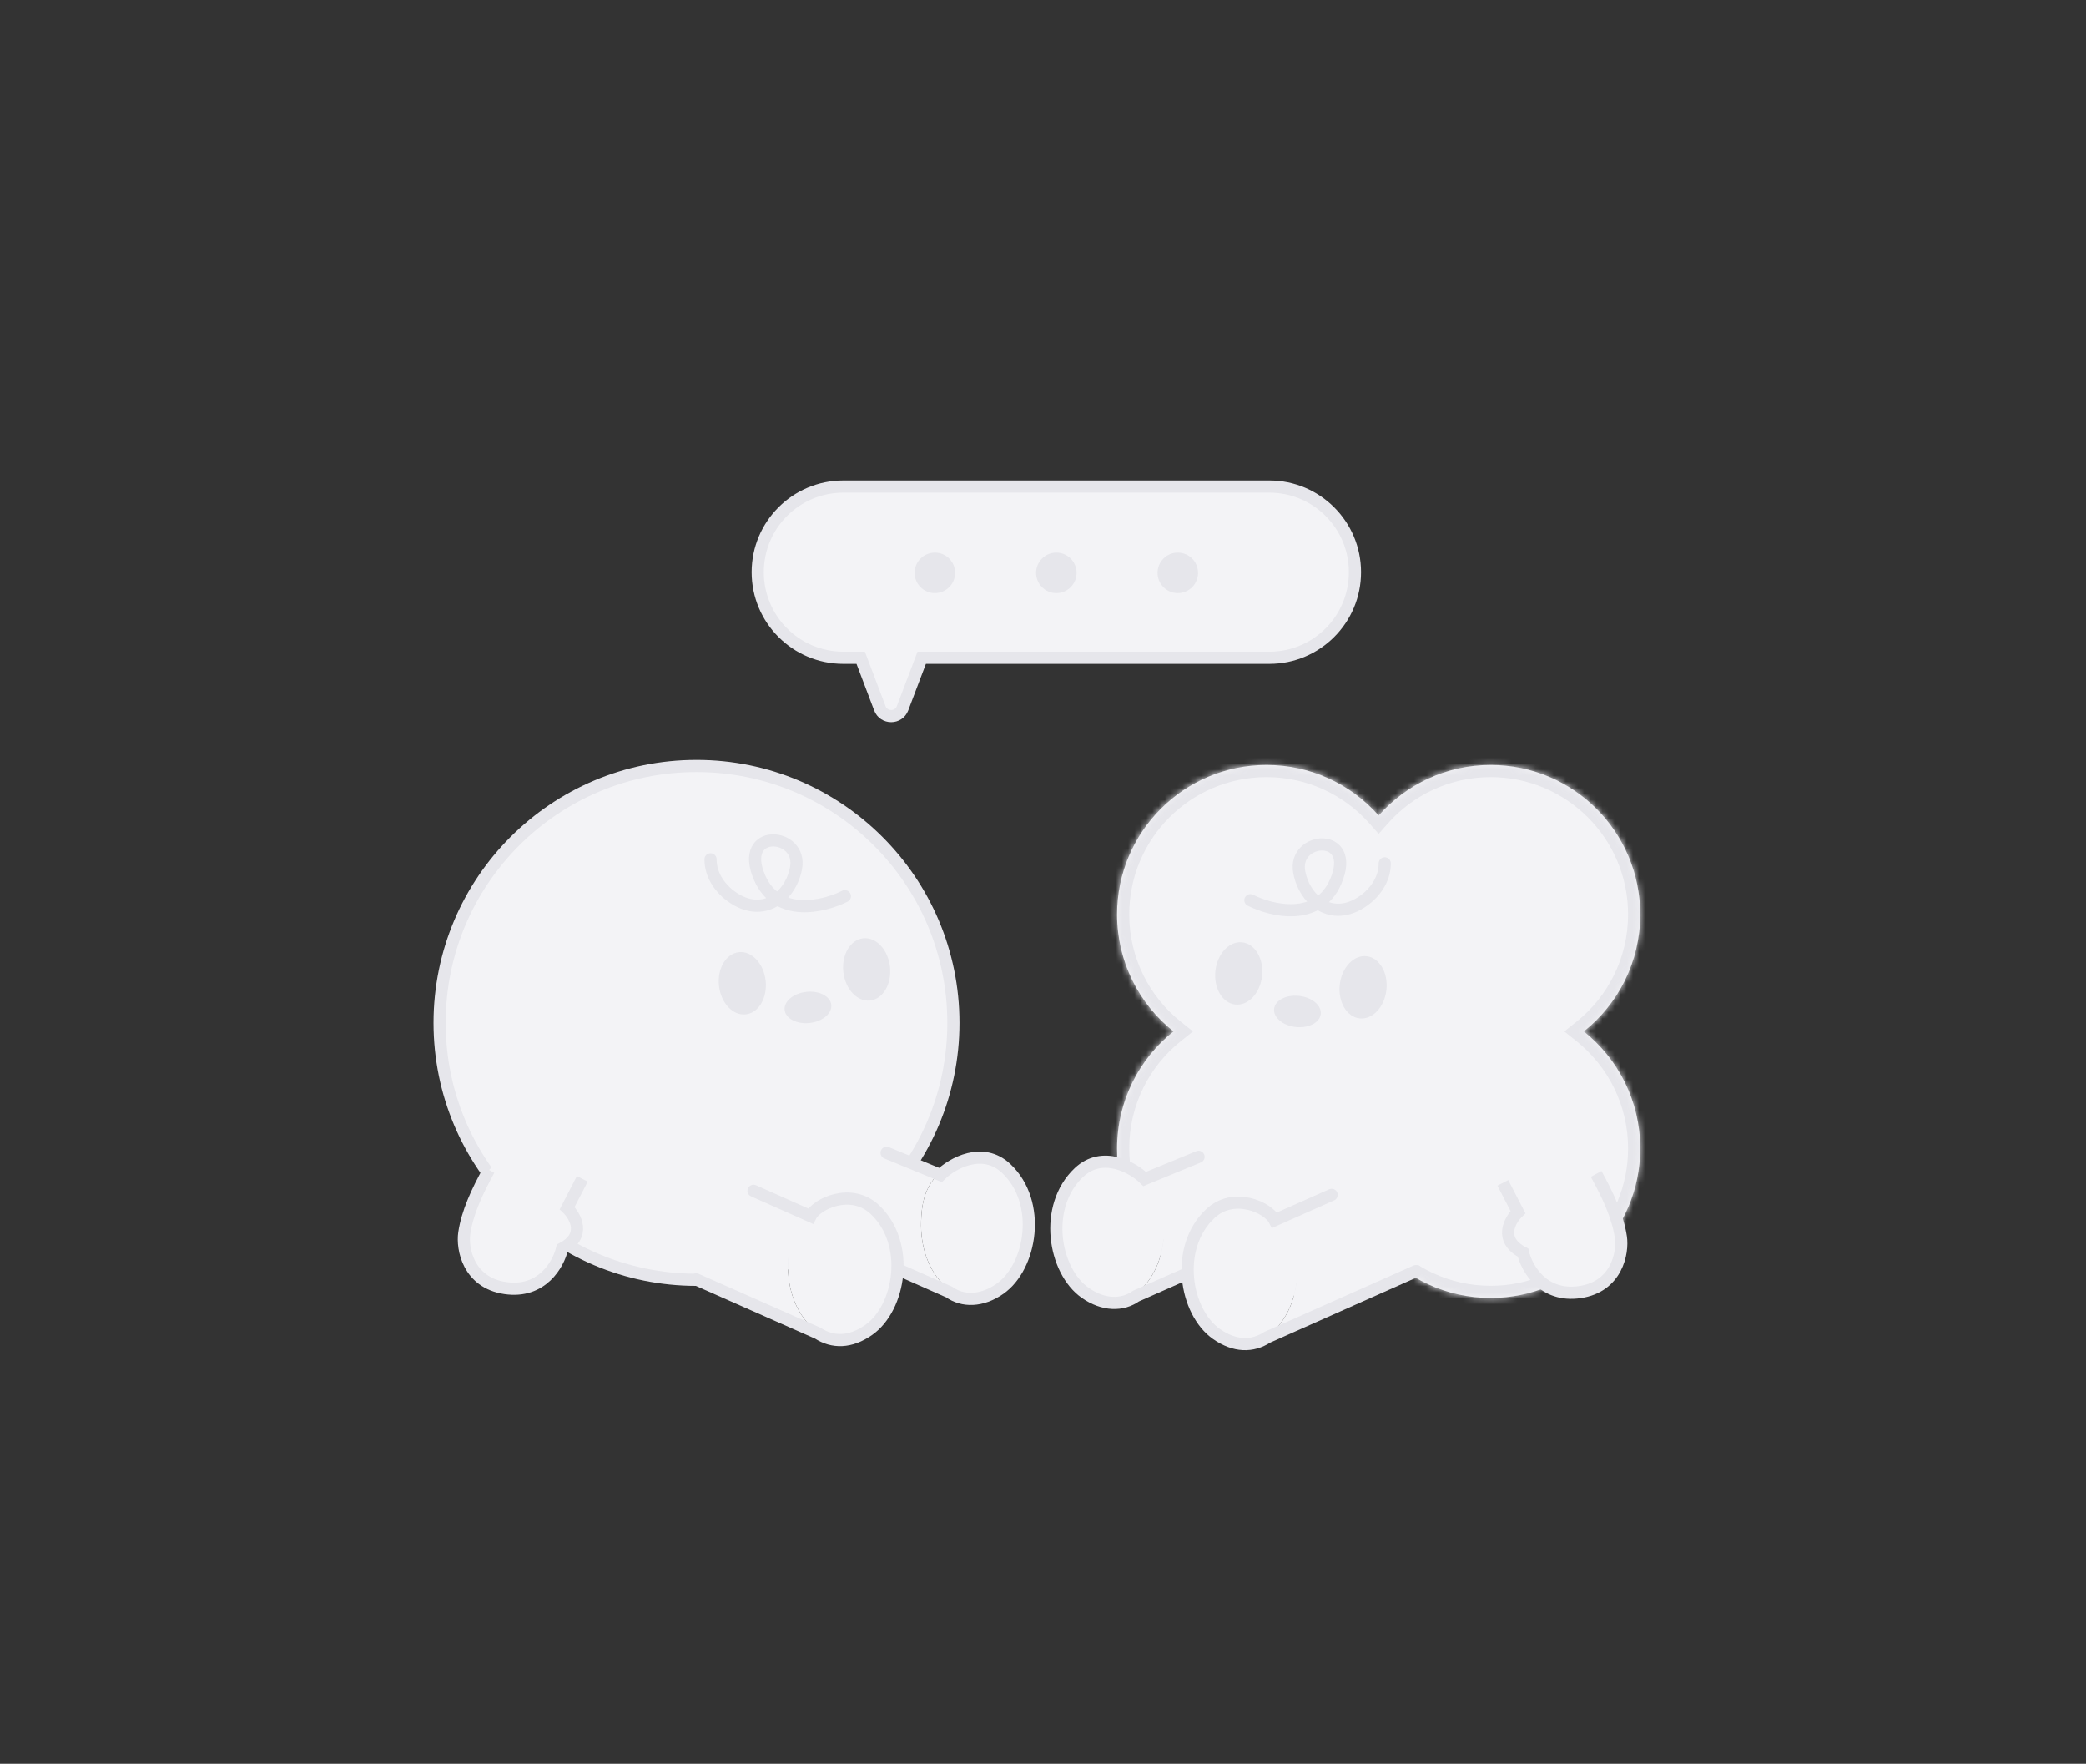 <svg width="343" height="290" viewBox="0 0 343 290" fill="none" xmlns="http://www.w3.org/2000/svg">
<rect x="0" y="0" width="343" height="290" fill="#333333" stroke="none"/>
<mask id="path-1-inside-1_1957_9975" fill="white">
<path fill-rule="evenodd" clip-rule="evenodd" d="M269.702 150.354C269.702 158.145 266.079 165.089 260.425 169.592C266.079 174.096 269.702 181.04 269.702 188.83C269.702 202.407 258.697 213.412 245.121 213.412C237.782 213.412 231.195 210.197 226.691 205.098C222.187 210.197 215.6 213.412 208.262 213.412C194.685 213.412 183.68 202.407 183.68 188.831C183.68 181.04 187.304 174.096 192.958 169.592C187.304 165.089 183.68 158.145 183.68 150.354C183.68 136.778 194.686 125.773 208.262 125.773C215.6 125.773 222.187 128.988 226.691 134.086C231.195 128.988 237.783 125.772 245.121 125.772C258.697 125.772 269.702 136.778 269.702 150.354Z"/>
</mask>
<path fill-rule="evenodd" clip-rule="evenodd" d="M269.702 150.354C269.702 158.145 266.079 165.089 260.425 169.592C266.079 174.096 269.702 181.04 269.702 188.83C269.702 202.407 258.697 213.412 245.121 213.412C237.782 213.412 231.195 210.197 226.691 205.098C222.187 210.197 215.6 213.412 208.262 213.412C194.685 213.412 183.68 202.407 183.68 188.831C183.68 181.04 187.304 174.096 192.958 169.592C187.304 165.089 183.68 158.145 183.68 150.354C183.68 136.778 194.686 125.773 208.262 125.773C215.6 125.773 222.187 128.988 226.691 134.086C231.195 128.988 237.783 125.772 245.121 125.772C258.697 125.772 269.702 136.778 269.702 150.354Z" fill="#F3F3F6"/>
<path d="M260.425 169.592L259.179 168.028L257.215 169.592L259.179 171.157L260.425 169.592ZM226.691 205.098L228.19 203.774L226.691 202.077L225.192 203.774L226.691 205.098ZM192.958 169.592L194.204 171.157L196.168 169.592L194.204 168.028L192.958 169.592ZM226.691 134.086L225.192 135.41L226.691 137.107L228.19 135.41L226.691 134.086ZM261.671 171.157C267.781 166.29 271.702 158.779 271.702 150.354H267.702C267.702 157.51 264.377 163.887 259.179 168.028L261.671 171.157ZM271.702 188.83C271.702 180.405 267.781 172.895 261.671 168.028L259.179 171.157C264.377 175.297 267.702 181.675 267.702 188.83H271.702ZM245.121 215.412C259.801 215.412 271.702 203.511 271.702 188.83H267.702C267.702 201.302 257.592 211.412 245.121 211.412V215.412ZM225.192 206.422C230.06 211.933 237.185 215.412 245.121 215.412V211.412C238.38 211.412 232.331 208.461 228.19 203.774L225.192 206.422ZM208.262 215.412C216.197 215.412 223.322 211.933 228.19 206.422L225.192 203.774C221.052 208.461 215.003 211.412 208.262 211.412V215.412ZM181.68 188.831C181.68 203.511 193.581 215.412 208.262 215.412V211.412C195.79 211.412 185.68 201.302 185.68 188.831H181.68ZM191.712 168.028C185.602 172.895 181.68 180.405 181.68 188.831H185.68C185.68 181.675 189.006 175.297 194.204 171.157L191.712 168.028ZM181.68 150.354C181.68 158.779 185.602 166.29 191.712 171.157L194.204 168.028C189.006 163.887 185.68 157.51 185.68 150.354H181.68ZM208.262 123.773C193.581 123.773 181.68 135.674 181.68 150.354H185.68C185.68 137.883 195.791 127.773 208.262 127.773V123.773ZM228.19 132.762C223.323 127.252 216.197 123.773 208.262 123.773V127.773C215.003 127.773 221.052 130.723 225.192 135.41L228.19 132.762ZM245.121 123.772C237.185 123.772 230.06 127.252 225.192 132.762L228.19 135.41C232.331 130.723 238.38 127.772 245.121 127.772V123.772ZM271.702 150.354C271.702 135.674 259.801 123.772 245.121 123.772V127.772C257.592 127.772 267.702 137.883 267.702 150.354H271.702Z" fill="#E6E6EB" mask="url(#path-1-inside-1_1957_9975)"/>
<path d="M205.599 148.015C209.071 149.77 216.736 151.619 219.621 144.972C223.227 136.663 212.494 137.455 213.639 143.422C214.592 148.39 219.474 151.904 224.687 147.743C225.653 146.972 227.704 144.926 227.693 141.951" stroke="#E6E6EB" stroke-width="2" stroke-linecap="round"/>
<ellipse cx="203.685" cy="160.054" rx="3.859" ry="5.145" transform="rotate(6.366 203.685 160.054)" fill="#E6E6EB"/>
<ellipse cx="224.132" cy="162.335" rx="3.859" ry="5.145" transform="rotate(6.366 224.132 162.335)" fill="#E6E6EB"/>
<ellipse cx="213.336" cy="166.306" rx="2.573" ry="3.859" transform="rotate(96.366 213.336 166.306)" fill="#E6E6EB"/>
<path d="M249.603 199.311L246.308 193.252C250.051 190.054 259.331 189.634 262.355 192.941C265.105 195.948 265.203 198.536 266.269 203.715C266.645 206.249 265.877 211.543 259.795 212.446C253.713 213.348 251.019 208.498 250.433 205.96C246.426 203.867 248.21 200.655 249.603 199.311Z" fill="#F3F3F6"/>
<path d="M262.456 193.019C264.415 196.593 266.007 199.981 266.517 203.415C266.893 205.95 265.878 211.543 259.796 212.445C253.714 213.348 251.02 208.498 250.433 205.96C246.427 203.867 248.211 200.655 249.604 199.311L247.111 194.488" stroke="#E6E6EB" stroke-width="2"/>
<path d="M191.407 202.16C191.407 207.019 189.27 211.202 186.197 213.083C185.085 213.764 183.85 214.143 182.55 214.143C177.659 214.143 173.693 208.778 173.693 202.16C173.693 195.542 177.659 190.177 182.55 190.177C184.402 190.177 186.798 192.019 188.219 193.334C190.552 195.492 191.407 198.047 191.407 202.16Z" fill="#F3F3F6"/>
<path d="M191.407 202.16C191.407 207.019 189.27 211.202 186.197 213.083L215.894 199.034L199.681 189.166L188.219 193.334C190.552 195.492 191.407 198.047 191.407 202.16Z" fill="#F3F3F6"/>
<path d="M197.076 190.208L188.219 193.854C186.309 191.944 181.28 189.135 177.412 192.782C171.49 198.364 173.244 208.933 178.454 212.58C181.431 214.664 184.572 214.694 186.789 213.101L206.809 204.244" stroke="#E6E6EB" stroke-width="2" stroke-linecap="round"/>
<path d="M213.288 208.933C213.288 213.792 211.15 217.975 208.078 219.856C206.966 220.537 205.731 220.916 204.431 220.916C199.54 220.916 195.574 215.551 195.574 208.933C195.574 202.315 199.54 196.95 204.431 196.95C206.283 196.95 208.002 197.719 209.424 199.034C211.757 201.192 213.288 204.82 213.288 208.933Z" fill="#F3F3F6"/>
<path d="M213.288 208.933C213.288 213.792 211.15 217.975 208.078 219.856L237.775 205.807L220.582 194.866L209.424 199.034C211.757 201.192 213.288 204.82 213.288 208.933Z" fill="#F3F3F6"/>
<path d="M218.958 196.459L209.58 200.627C208.538 198.543 202.869 195.908 199 199.555C193.079 205.137 194.832 215.706 200.042 219.353C203.02 221.437 205.933 221.467 208.378 219.874L232.832 208.996" stroke="#E6E6EB" stroke-width="2" stroke-linecap="round"/>
<circle cx="43.243" cy="43.243" r="42.243" transform="matrix(-1 0 0 1 157.767 124.94)" fill="#F3F3F6" stroke="#E6E6EB" stroke-width="2"/>
<path d="M138.926 147.352C135.454 149.107 127.788 150.956 124.903 144.309C121.297 136 132.03 136.791 130.886 142.759C129.933 147.727 125.05 151.241 119.838 147.08C118.872 146.308 116.82 144.263 116.831 141.288" stroke="#E6E6EB" stroke-width="2" stroke-linecap="round"/>
<ellipse cx="3.859" cy="5.145" rx="3.859" ry="5.145" transform="matrix(-0.994 0.111 0.111 0.994 145.769 153.849)" fill="#E6E6EB"/>
<ellipse cx="3.859" cy="5.145" rx="3.859" ry="5.145" transform="matrix(-0.994 0.111 0.111 0.994 125.322 156.13)" fill="#E6E6EB"/>
<ellipse cx="2.573" cy="3.859" rx="2.573" ry="3.859" transform="matrix(0.111 0.994 0.994 -0.111 128.732 163.514)" fill="#E6E6EB"/>
<path d="M93.253 198.648L96.548 192.589C92.805 189.391 83.526 188.97 80.501 192.278C77.752 195.285 77.653 197.873 76.587 203.052C76.211 205.586 76.979 210.88 83.061 211.782C89.143 212.685 91.837 207.835 92.424 205.297C96.43 203.204 94.646 199.992 93.253 198.648Z" fill="#F3F3F6"/>
<path d="M80.401 192.356C78.443 195.93 76.85 199.318 76.34 202.752C75.964 205.286 76.98 210.88 83.062 211.782C89.144 212.685 91.838 207.835 92.424 205.297C96.431 203.204 94.647 199.992 93.254 198.648L95.746 193.825" stroke="#E6E6EB" stroke-width="2"/>
<path d="M151.452 201.496C151.452 206.355 153.59 210.539 156.662 212.419C157.774 213.1 159.009 213.479 160.309 213.479C165.201 213.479 169.166 208.114 169.166 201.496C169.166 194.878 165.201 189.513 160.309 189.513C158.457 189.513 156.062 191.355 154.64 192.67C152.307 194.828 151.452 197.384 151.452 201.496Z" fill="#F3F3F6"/>
<path d="M151.452 201.496C151.452 206.355 153.59 210.539 156.662 212.419L126.965 198.37L143.178 188.502L154.64 192.67C152.307 194.828 151.452 197.384 151.452 201.496Z" fill="#F3F3F6"/>
<path d="M145.783 189.544L154.64 193.191C156.55 191.281 161.579 188.471 165.448 192.118C171.37 197.701 169.616 208.269 164.406 211.916C161.429 214 158.287 214.031 156.07 212.437L136.05 203.58" stroke="#E6E6EB" stroke-width="2" stroke-linecap="round"/>
<path d="M129.57 208.269C129.57 213.128 131.708 217.312 134.78 219.192C135.892 219.873 137.127 220.252 138.427 220.252C143.319 220.252 147.284 214.887 147.284 208.269C147.284 201.651 143.319 196.286 138.427 196.286C136.575 196.286 134.856 197.055 133.434 198.37C131.101 200.528 129.57 204.157 129.57 208.269Z" fill="#F3F3F6"/>
<path d="M129.57 208.269C129.57 213.128 131.708 217.312 134.78 219.192L105.083 205.143L122.276 194.202L133.434 198.37C131.101 200.528 129.57 204.157 129.57 208.269Z" fill="#F3F3F6"/>
<path d="M123.902 195.796L133.279 199.964C134.321 197.88 139.99 195.244 143.859 198.891C149.781 204.474 148.027 215.042 142.817 218.689C139.84 220.773 136.926 220.804 134.481 219.21L114.461 210.353" stroke="#E6E6EB" stroke-width="2" stroke-linecap="round"/>
<path fill-rule="evenodd" clip-rule="evenodd" d="M138.67 80C130.895 80 124.592 86.303 124.592 94.078C124.592 101.853 130.895 108.156 138.67 108.156H141.523L144.669 116.447C145.322 118.168 147.756 118.168 148.409 116.447L151.555 108.156H208.717C216.492 108.156 222.795 101.853 222.795 94.078C222.795 86.303 216.492 80 208.717 80H138.67Z" fill="#F3F3F6"/>
<path d="M141.523 108.156L142.458 107.801L142.214 107.156H141.523V108.156ZM144.669 116.447L143.734 116.802L144.669 116.447ZM148.409 116.447L149.344 116.802L148.409 116.447ZM151.555 108.156V107.156H150.864L150.62 107.801L151.555 108.156ZM125.592 94.078C125.592 86.855 131.447 81 138.67 81V79C130.342 79 123.592 85.751 123.592 94.078H125.592ZM138.67 107.156C131.447 107.156 125.592 101.301 125.592 94.078H123.592C123.592 102.405 130.342 109.156 138.67 109.156V107.156ZM141.523 107.156H138.67V109.156H141.523V107.156ZM145.604 116.092L142.458 107.801L140.589 108.511L143.734 116.802L145.604 116.092ZM147.474 116.092C147.148 116.953 145.931 116.953 145.604 116.092L143.734 116.802C144.713 119.383 148.365 119.383 149.344 116.802L147.474 116.092ZM150.62 107.801L147.474 116.092L149.344 116.802L152.49 108.511L150.62 107.801ZM208.717 107.156H151.555V109.156H208.717V107.156ZM221.795 94.078C221.795 101.301 215.94 107.156 208.717 107.156V109.156C217.044 109.156 223.795 102.405 223.795 94.078H221.795ZM208.717 81C215.94 81 221.795 86.855 221.795 94.078H223.795C223.795 85.751 217.044 79 208.717 79V81ZM138.67 81H208.717V79H138.67V81Z" fill="#E6E6EB"/>
<circle cx="153.72" cy="94.191" r="3.329" fill="#E6E6EB"/>
<circle cx="173.693" cy="94.191" r="3.329" fill="#E6E6EB"/>
<circle cx="193.667" cy="94.191" r="3.329" fill="#E6E6EB"/>
</svg>
